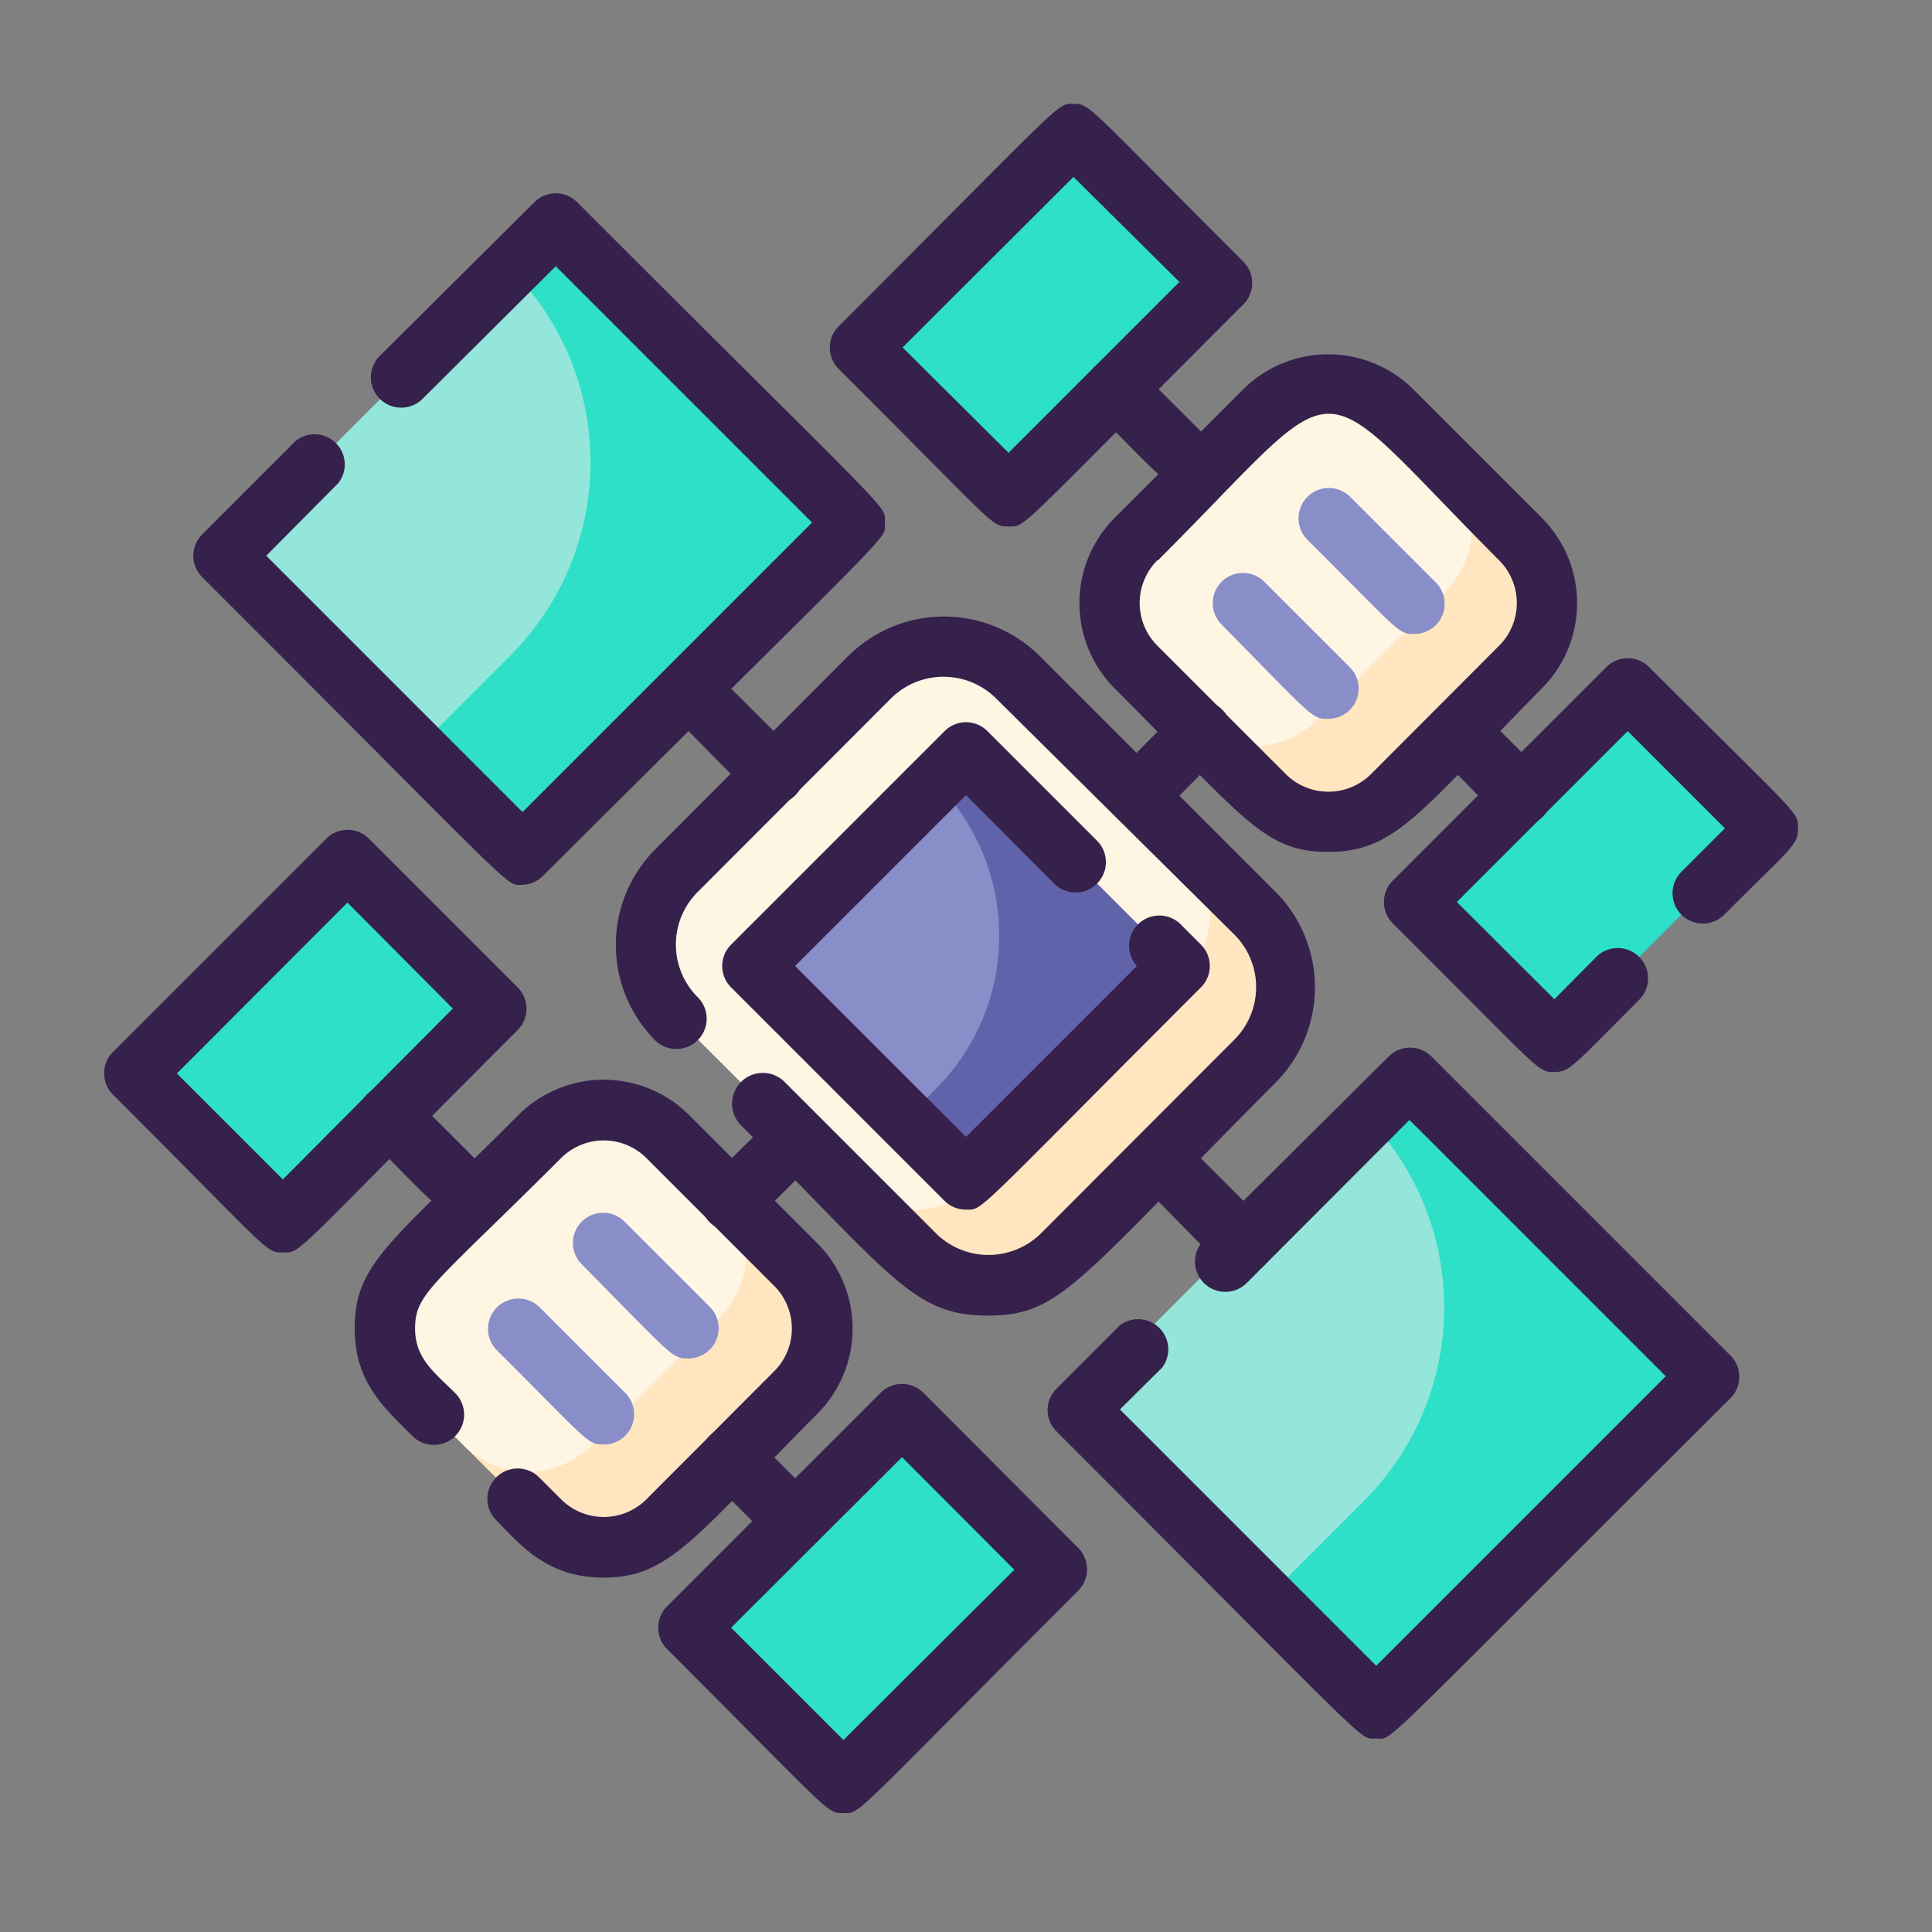<?xml version="1.0" standalone="no"?><!DOCTYPE svg PUBLIC "-//W3C//DTD SVG 1.1//EN" "http://www.w3.org/Graphics/SVG/1.1/DTD/svg11.dtd"><svg t="1624265561243" class="icon" viewBox="0 0 1024 1024" version="1.1" xmlns="http://www.w3.org/2000/svg" p-id="595" xmlns:xlink="http://www.w3.org/1999/xlink" width="200" height="200"><rect x="0" y="0" width="1024" height="1024" fill="#808080" stroke="none"/><defs><style type="text/css"></style></defs><path d="M747.072 571.04l158.384 158.4-176.048 176.048-158.384-158.4z" fill="#2DE0C7" p-id="596"></path><path d="M806.08 353.6l-67.84 67.84a48 48 0 0 1-67.84 0l-67.84-67.84a48 48 0 0 1 0-67.84l67.84-67.84a48 48 0 0 1 67.84 0l67.84 67.84a48 48 0 0 1 0 67.84zM421.44 738.24l-67.84 67.84a48 48 0 0 1-67.84 0l-67.84-67.84a48 48 0 0 1 0-67.84l67.84-67.84a48 48 0 0 1 67.84 0l67.84 67.84a48 48 0 0 1 0 67.84zM665.12 562.56l-102.56 102.56a55.52 55.52 0 0 1-78.4 0l-125.28-125.28a55.52 55.52 0 0 1 0-78.4l102.56-102.56a55.52 55.52 0 0 1 78.4 0l125.28 125.28a55.52 55.52 0 0 1 0 78.4z" fill="#FFE5C0" p-id="597"></path><path d="M766.08 313.6l-67.84 67.84a48 48 0 0 1-67.84 0l-27.84-27.84a48 48 0 0 1 0-67.84l67.84-67.84a48 48 0 0 1 67.84 0l27.84 27.84a48 48 0 0 1 0 67.84zM381.44 698.24l-67.84 67.84a48 48 0 0 1-67.84 0l-27.84-27.84a48 48 0 0 1 0-67.84l67.84-67.84a48 48 0 0 1 67.84 0l27.84 27.84a48 48 0 0 1 0 67.84zM625.12 522.56l-102.56 102.56a55.52 55.52 0 0 1-78.4 0l-85.28-85.28a55.52 55.52 0 0 1 0-78.4l102.56-102.56a55.52 55.52 0 0 1 78.4 0l85.28 85.28a55.52 55.52 0 0 1 0 78.4z" fill="#FEF5E3" p-id="598"></path><path d="M569.024 70.992l78.848 78.864-113.12 113.12-78.88-78.848zM118.512 294.592L294.544 118.544l158.4 158.4L276.896 452.96z" fill="#2DE0C7" p-id="599"></path><path d="M270.56 347.36l-49.6 49.6-102.4-102.4 152-152a144.8 144.8 0 0 1 0 204.8zM723.04 795.36l-49.6 49.6-102.4-102.4 152-152a144.8 144.8 0 0 1 0 204.8z" fill="#93E6D9" p-id="600"></path><path d="M823.76 552.24l-74.224-74.224 113.136-113.136 74.224 74.224zM184.144 455.904l78.848 78.864-113.12 113.12-78.88-78.848zM447.04 944.944l-82.128-82.144 113.12-113.136 82.144 82.144z" fill="#2DE0C7" p-id="601"></path><path d="M398.944 512l113.12-113.136L625.232 512l-113.136 113.136z" fill="#6163AA" p-id="602"></path><path d="M496 577.12l-16 16L398.88 512 496 414.88a114.72 114.72 0 0 1 0 162.24z" fill="#898EC9" p-id="603"></path><path d="M704 451.52c-34.24 0-44.16-17.6-113.12-86.56a64 64 0 0 1 0-90.56l67.84-67.84a64 64 0 0 1 90.56 0l67.84 67.84a64 64 0 0 1 0 90.56C752 430.88 739.68 451.52 704 451.52z m-90.56-154.56a32 32 0 0 0 0 45.28l68 68a32 32 0 0 0 45.28 0l67.84-68a32 32 0 0 0 0-45.28c-103.36-103.52-77.12-103.52-180.8 0zM320 836.16c-29.28 0-43.04-16-56.96-30.4a16 16 0 0 1 22.72-22.72l11.68 11.68a32 32 0 0 0 45.12 0l67.84-68a32 32 0 0 0 0-45.12l-67.84-67.84a32 32 0 0 0-45.12 0c-67.84 67.68-77.44 71.68-77.44 90.4 0 16 10.4 23.36 21.28 34.24a16 16 0 0 1-22.72 22.72c-14.56-14.72-30.56-28.16-30.56-56.96 0-34.72 18.88-45.12 86.72-113.12a64 64 0 0 1 90.56 0l67.84 67.84a64 64 0 0 1 0 90.56C368 814.88 354.88 836.16 320 836.16zM523.36 697.28c-39.2 0-50.56-20.8-130.72-100.96A16 16 0 0 1 416 573.6l80 80a39.52 39.52 0 0 0 55.84 0l102.4-102.56a39.36 39.36 0 0 0 0-55.68L528 370.24a39.52 39.52 0 0 0-55.84 0l-102.4 102.56a39.36 39.36 0 0 0 0 55.68 16 16 0 0 1-22.56 22.88 71.84 71.84 0 0 1 0-101.12l102.56-102.72a72 72 0 0 1 101.12 0l125.28 125.28a71.68 71.68 0 0 1 0 100.96c-106.24 106.56-113.92 123.52-152.8 123.52z" fill="#35214C" p-id="604"></path><path d="M602.56 437.44a16 16 0 0 1-11.36-27.2l33.92-34.08a16 16 0 0 1 22.72 22.72c-36.96 36.8-36.64 38.56-45.28 38.56zM387.52 652.48a16 16 0 0 1-11.36-27.36L410.24 592a16 16 0 0 1 22.56 22.56c-36.8 36.16-36.64 37.92-45.28 37.92zM625.12 256c-8.8 0-9.12-2.56-45.28-38.56a16 16 0 0 1 22.72-22.72l33.92 33.92a16 16 0 0 1-11.36 27.36z" fill="#35214C" p-id="605"></path><path d="M534.56 279.04c-9.44 0-6.24 0-90.08-83.52a16 16 0 0 1 0-22.56C566.24 51.2 560 55.04 568.96 55.04s6.24 0 90.08 83.68a16 16 0 0 1 0 22.56c-121.92 121.92-115.04 117.76-124.48 117.76z m-56.16-94.88L534.56 240l90.56-90.56-56.16-55.68zM276.96 468.96c-9.44 0 2.08 8.64-169.76-163.04a16 16 0 0 1 0-22.72l49.44-49.44A16 16 0 0 1 179.36 256l-38.24 38.56 135.84 135.84 153.44-153.44-135.84-135.84L224 211.36a16 16 0 0 1-22.72-22.72L283.2 107.2a16 16 0 0 1 22.72 0c171.84 171.84 163.04 160 163.04 169.76S480 272.8 288 464a16 16 0 0 1-11.04 4.96zM729.44 921.44c-9.44 0 2.08 8.8-169.76-163.04A16 16 0 0 1 560 736l33.6-33.6a16 16 0 0 1 22.4 22.4l-22.4 22.24 135.84 135.84 153.44-153.44-135.84-135.84-86.24 86.4a16 16 0 0 1-22.72-22.72L736 560a16 16 0 0 1 22.72 0l158.4 158.4a16 16 0 0 1 0 22.72C725.28 932.16 738.88 921.44 729.44 921.44zM806.08 437.44c-8.8 0-8.96-2.4-45.12-38.56A16 16 0 0 1 784 376.16l33.92 34.08a16 16 0 0 1-11.84 27.2z" fill="#35214C" p-id="606"></path><path d="M823.84 568.16c-9.12 0-5.6 0.96-85.6-78.72a16 16 0 0 1 0-22.72l113.12-113.12a16 16 0 0 1 22.72 0c80 80 78.88 76.32 78.88 85.44s-3.2 9.76-39.04 45.76a16 16 0 0 1-22.72-22.72l23.04-23.04-51.52-51.52-90.56 90.56 51.68 51.52 22.24-22.4a16 16 0 0 1 22.72 22.72c-35.68 35.68-36.8 38.24-44.96 38.24zM240 641.12c-8.8 0-9.12-2.4-45.28-38.56a16 16 0 0 1 22.72-22.72l33.92 33.92a16 16 0 0 1-11.36 27.36z" fill="#35214C" p-id="607"></path><path d="M149.92 663.84c-9.44 0-6.24 0-90.08-83.68a16 16 0 0 1 0-22.56l113.12-113.12a16 16 0 0 1 22.56 0l78.88 78.88a16 16 0 0 1 0 22.56c-121.92 121.92-114.4 117.92-124.48 117.92z m-56.16-94.88l56.16 56.16L240 534.56l-55.84-56.16zM421.44 822.08c-8.8 0-9.12-2.4-45.28-38.56a16 16 0 0 1 22.72-22.56l33.92 33.92a16 16 0 0 1-11.36 27.2z" fill="#35214C" p-id="608"></path><path d="M447.04 960.96c-9.12 0-5.6 0.96-93.44-86.88a16 16 0 0 1 0-22.72l113.12-113.12a16 16 0 0 1 22.72 0l82.08 82.24a16 16 0 0 1 0 22.56c-121.92 121.92-115.04 117.92-124.48 117.92z m-59.52-98.24l59.52 59.52L537.6 832l-59.52-59.68zM410.24 426.24c-8.96 0-7.36-0.8-56.64-50.08a16 16 0 0 1 22.56-22.56l45.28 45.28a16 16 0 0 1-11.2 27.36zM659.04 675.04c-8.8 0-7.36 0-56.48-49.92a16 16 0 0 1 22.56-22.56l45.28 45.28a16 16 0 0 1-11.36 27.2zM512 641.12a16 16 0 0 1-11.36-4.64l-113.12-113.12a16 16 0 0 1 0-22.72l113.12-113.12a16 16 0 0 1 22.72 0l58.08 58.08a16 16 0 0 1-22.72 22.72L512 421.44 421.44 512 512 602.56 602.56 512a16 16 0 0 1 23.84-21.44l10.08 10.08a16 16 0 0 1 0 22.72c-121.92 121.92-115.2 117.76-124.48 117.76z" fill="#35214C" p-id="609"></path><path d="M749.6 336c-8.8 0-7.36-0.8-56.64-49.92a16 16 0 0 1 22.72-22.72l45.28 45.28a16 16 0 0 1-11.36 27.36zM704 380.96c-8.8 0-7.36 0-56.48-49.92a16 16 0 0 1 22.56-22.72l45.28 45.28a16 16 0 0 1-11.36 27.36zM364.96 720c-8.8 0-7.36 0-56.64-49.92a16 16 0 0 1 22.72-22.56l45.12 45.12a16 16 0 0 1-11.2 27.36zM320 765.6c-8.8 0-7.36-0.8-56.64-49.92a16 16 0 0 1 22.72-22.72l45.28 45.28a16 16 0 0 1-11.36 27.36z" fill="#898EC9" p-id="610"></path></svg>